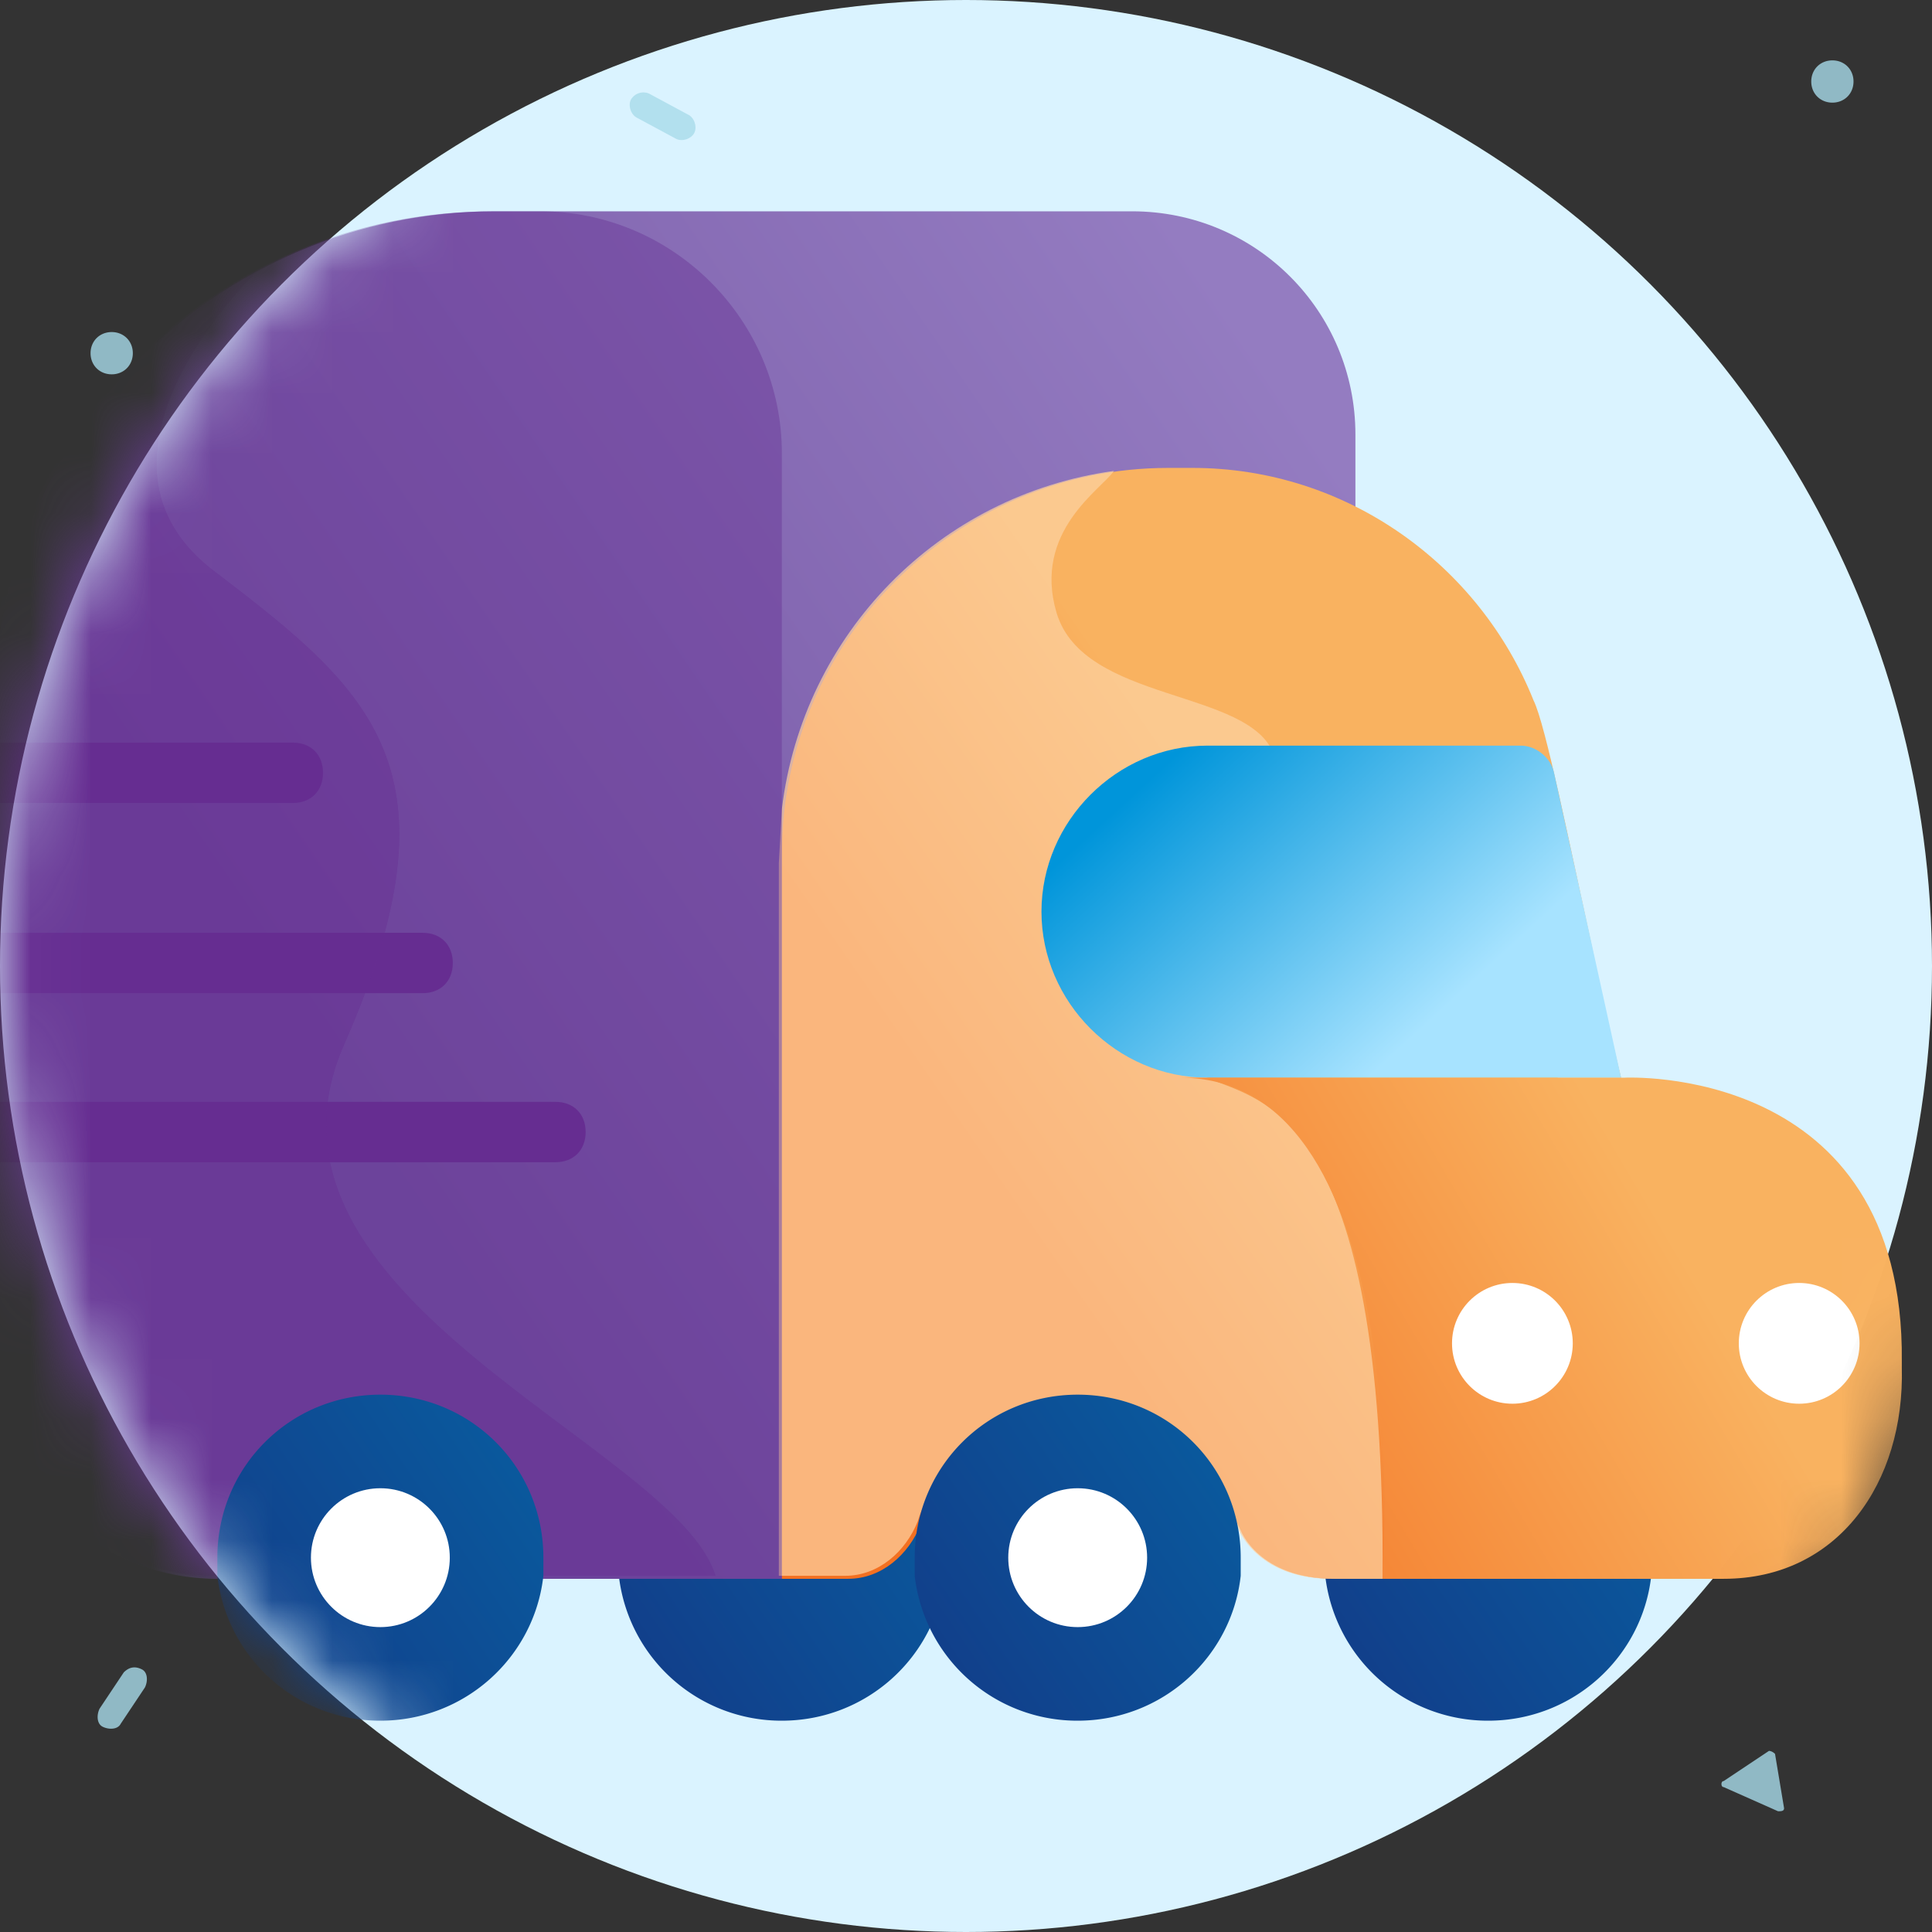 <svg xmlns="http://www.w3.org/2000/svg" xmlns:xlink="http://www.w3.org/1999/xlink" width="32" height="32" viewBox="0 0 32 32">
    <rect x="0" y="0" width="32" height="32" fill="#333333" stroke="none"/>
    <defs>
        <path id="a" d="M32 16v5.35C32 28.6 23.25 32 16 32 7.15 32 0 24.85 0 16S7.15 0 16 0s16 7.15 16 16z"/>
        <linearGradient id="c" x1="208.256%" x2="-.66%" y1="-57.934%" y2="84.695%">
            <stop offset="0%" stop-color="#007BB5"/>
            <stop offset="100%" stop-color="#123D89"/>
        </linearGradient>
        <linearGradient id="d" x1="95.132%" x2="23.348%" y1="13.31%" y2="62.534%">
            <stop offset="0%" stop-color="#947CC1"/>
            <stop offset="100%" stop-color="#7251A1"/>
        </linearGradient>
        <linearGradient id="e" x1="208.535%" x2="-.325%" y1="-57.876%" y2="84.677%">
            <stop offset="0%" stop-color="#007BB5"/>
            <stop offset="100%" stop-color="#123D89"/>
        </linearGradient>
        <linearGradient id="f" x1="75.704%" x2="32.04%" y1="32.763%" y2="72.117%">
            <stop offset="29.21%" stop-color="#F9B260"/>
            <stop offset="100%" stop-color="#F37021"/>
        </linearGradient>
        <linearGradient id="g" x1="77.293%" x2="9.634%" y1="66.519%" y2="24.548%">
            <stop offset="0%" stop-color="#A7E3FF"/>
            <stop offset="100%" stop-color="#0095DA"/>
        </linearGradient>
        <linearGradient id="h" x1="69.242%" x2="-19.42%" y1="36.835%" y2="74.128%">
            <stop offset="0%" stop-color="#F9B260"/>
            <stop offset="100%" stop-color="#F37021"/>
        </linearGradient>
        <linearGradient id="i" x1="207.977%" x2="-.939%" y1="-57.934%" y2="84.695%">
            <stop offset="0%" stop-color="#007BB5"/>
            <stop offset="100%" stop-color="#123D89"/>
        </linearGradient>
        <linearGradient id="j" x1="208.127%" x2="-.789%" y1="-57.934%" y2="84.695%">
            <stop offset="0%" stop-color="#007BB5"/>
            <stop offset="100%" stop-color="#123D89"/>
        </linearGradient>
    </defs>
    <g fill="none" fill-rule="evenodd">
        <circle cx="16" cy="16" r="16" fill="#DAF3FF" fill-rule="nonzero"/>
        <path fill="#A8DAE9" fill-rule="nonzero" d="M29.3 29l-.75.5c-.05 0-.05.1 0 .1l.9.4c.05 0 .1 0 .1-.05l-.15-.9c-.05-.05-.1-.05-.1-.05zM11.4 1.9l-.65-.35a.24.24 0 0 0-.3.1c-.05.1 0 .25.1.3l.65.35c.1.05.25 0 .3-.1.05-.1 0-.25-.1-.3zM2.05 27.7l-.4.6c-.05.1-.05.25.05.3.1.05.25.05.3-.05l.4-.6c.05-.1.05-.25-.05-.3-.1-.05-.2-.05-.3.05zM2.2 5.85c0 .2-.15.35-.35.35-.2 0-.35-.15-.35-.35 0-.2.15-.35.35-.35.2 0 .35.15.35.35zM30.7 1.35c0 .2-.15.35-.35.35-.2 0-.35-.15-.35-.35 0-.2.15-.35.35-.35.2 0 .35.15.35.35z" opacity=".8"/>
        <mask id="b" fill="#fff">
            <use xlink:href="#a"/>
        </mask>
        <g fill-rule="nonzero" mask="url(#b)">
            <g transform="translate(-.5 3.5)">
                <path fill="url(#c)" d="M13.45 19.6c-1.5 0-2.7 1.2-2.7 2.7v.3a2.71 2.71 0 0 0 2.7 2.4c1.4 0 2.55-1.05 2.7-2.4v-.3c0-1.5-1.2-2.7-2.7-2.7z"/>
                <path fill="url(#d)" d="M17.2 16.6l-3.75 6.05H4.1c-2.05 0-3.7-1.65-3.7-3.7V8.35C.35 3.75 4.1 0 8.7 0h10.55c2.05 0 3.7 1.65 3.7 3.7v10.65L17.2 16.6z"/>
                <path fill="url(#e)" d="M25.15 19.6c-1.5 0-2.7 1.2-2.7 2.7v.3a2.71 2.71 0 0 0 2.7 2.4c1.4 0 2.55-1.05 2.7-2.4v-.3c.05-1.5-1.2-2.7-2.7-2.7z"/>
                <path fill="url(#f)" d="M26.85 12.1c-.35-1.6-.75-3.6-.95-4-.9-2.25-3.1-3.85-5.65-3.85h-.4c-3.5 0-6.4 2.85-6.4 6.4v12h1.1c.55 0 1-.4 1.2-.9.15-.5.6-1.1 1.6-1.75.3-.2.55-.15.9-.15 1.5 0 2.15.6 2.8 2 0 0 .3.8 1.55.8h3.7v-8.3h1.05s-.25-1-.5-2.25z"/>
                <path fill="#FCD2A1" d="M20.5 14.35C19.7 14 21.6 9 21.6 9c-.4-1.1-3.15-.85-3.6-2.35-.4-1.35.75-2.05.95-2.35-2.9.4-5.15 2.7-5.5 5.6l-.05.9v11.8h1.1c.55 0 1-.4 1.2-.9.15-.5.6-1.1 1.6-1.75.3-.2.55-.15.9-.15 1.5 0 2.15.6 2.8 2 0 0 .3.85 1.55.85h.85c.05-7.85-2.05-7.9-2.9-8.3z" opacity=".72" style="mix-blend-mode:soft-light"/>
                <path fill="url(#g)" d="M27.35 14.35H20.5c-1.5 0-2.75-1.25-2.75-2.75S19 8.85 20.5 8.85h5.19c.25 0 .5.2.55.45l1.11 5.05z"/>
                <path fill="url(#h)" d="M20.05 14.35h7.35s4.65-.25 4.6 4.7v.1c.05 1.9-1.05 3.5-2.95 3.5H23.4c0 .05.6-8.3-3.35-8.3z"/>
                <circle cx="30.3" cy="18.75" r="1" fill="#FFF"/>
                <circle cx="25.55" cy="18.75" r="1" fill="#FFF"/>
                <g transform="translate(15.5 19.5)">
                    <path fill="url(#i)" d="M2.85.1C1.35.1.15 1.3.15 2.8v.3a2.71 2.71 0 0 0 2.7 2.4c1.4 0 2.55-1.05 2.7-2.4v-.3c0-1.5-1.2-2.7-2.7-2.7z"/>
                    <circle cx="2.85" cy="2.8" r="1.15" fill="#FFF"/>
                </g>
                <path fill="#662D91" d="M4.3 22.65h9.15V4.009c0-2.205-1.8-4.009-4-4.009h-.8C4.05 0 .3 3.758.3 8.368v10.323c0 2.205 1.8 3.959 4 3.959z" opacity=".4" style="mix-blend-mode:soft-light"/>
            </g>
            <path fill="#662D91" d="M4.85 13.3h-5v-1h5c.3 0 .5.2.5.5s-.2.5-.5.5zM7 16.45H-.15v-1H7c.3 0 .5.2.5.5s-.2.5-.5.5zM9.2 19.25H-.15v-1H9.2c.3 0 .5.2.5.5s-.2.5-.5.5z"/>
            <g fill="#662D91" opacity=".4">
                <path d="M5.7 17.3c2-4.55.45-5.85-2.1-7.8-2.6-1.9.65-5 .65-5C1.65 5.9-.1 8.65-.1 11.85V22.4c0 2.05 1.65 3.7 3.7 3.7h8.25c-.65-2.15-8-4.6-6.15-8.8z" style="mix-blend-mode:soft-light"/>
                <path d="M5.7 17.3c2-4.55.45-5.85-2.1-7.8-2.6-1.9.65-5 .65-5C1.65 5.9-.1 8.65-.1 11.85V22.4c0 2.05 1.65 3.7 3.7 3.7h8.25c-.65-2.15-8-4.6-6.15-8.8z"/>
            </g>
            <g transform="translate(3.5 23)">
                <path fill="url(#j)" d="M2.8.1C1.3.1.1 1.3.1 2.8v.3a2.71 2.71 0 0 0 2.7 2.4c1.4 0 2.55-1.05 2.7-2.4v-.3C5.5 1.3 4.3.1 2.8.1z"/>
                <circle cx="2.8" cy="2.8" r="1.15" fill="#FFF"/>
            </g>
        </g>
    </g>
</svg>
